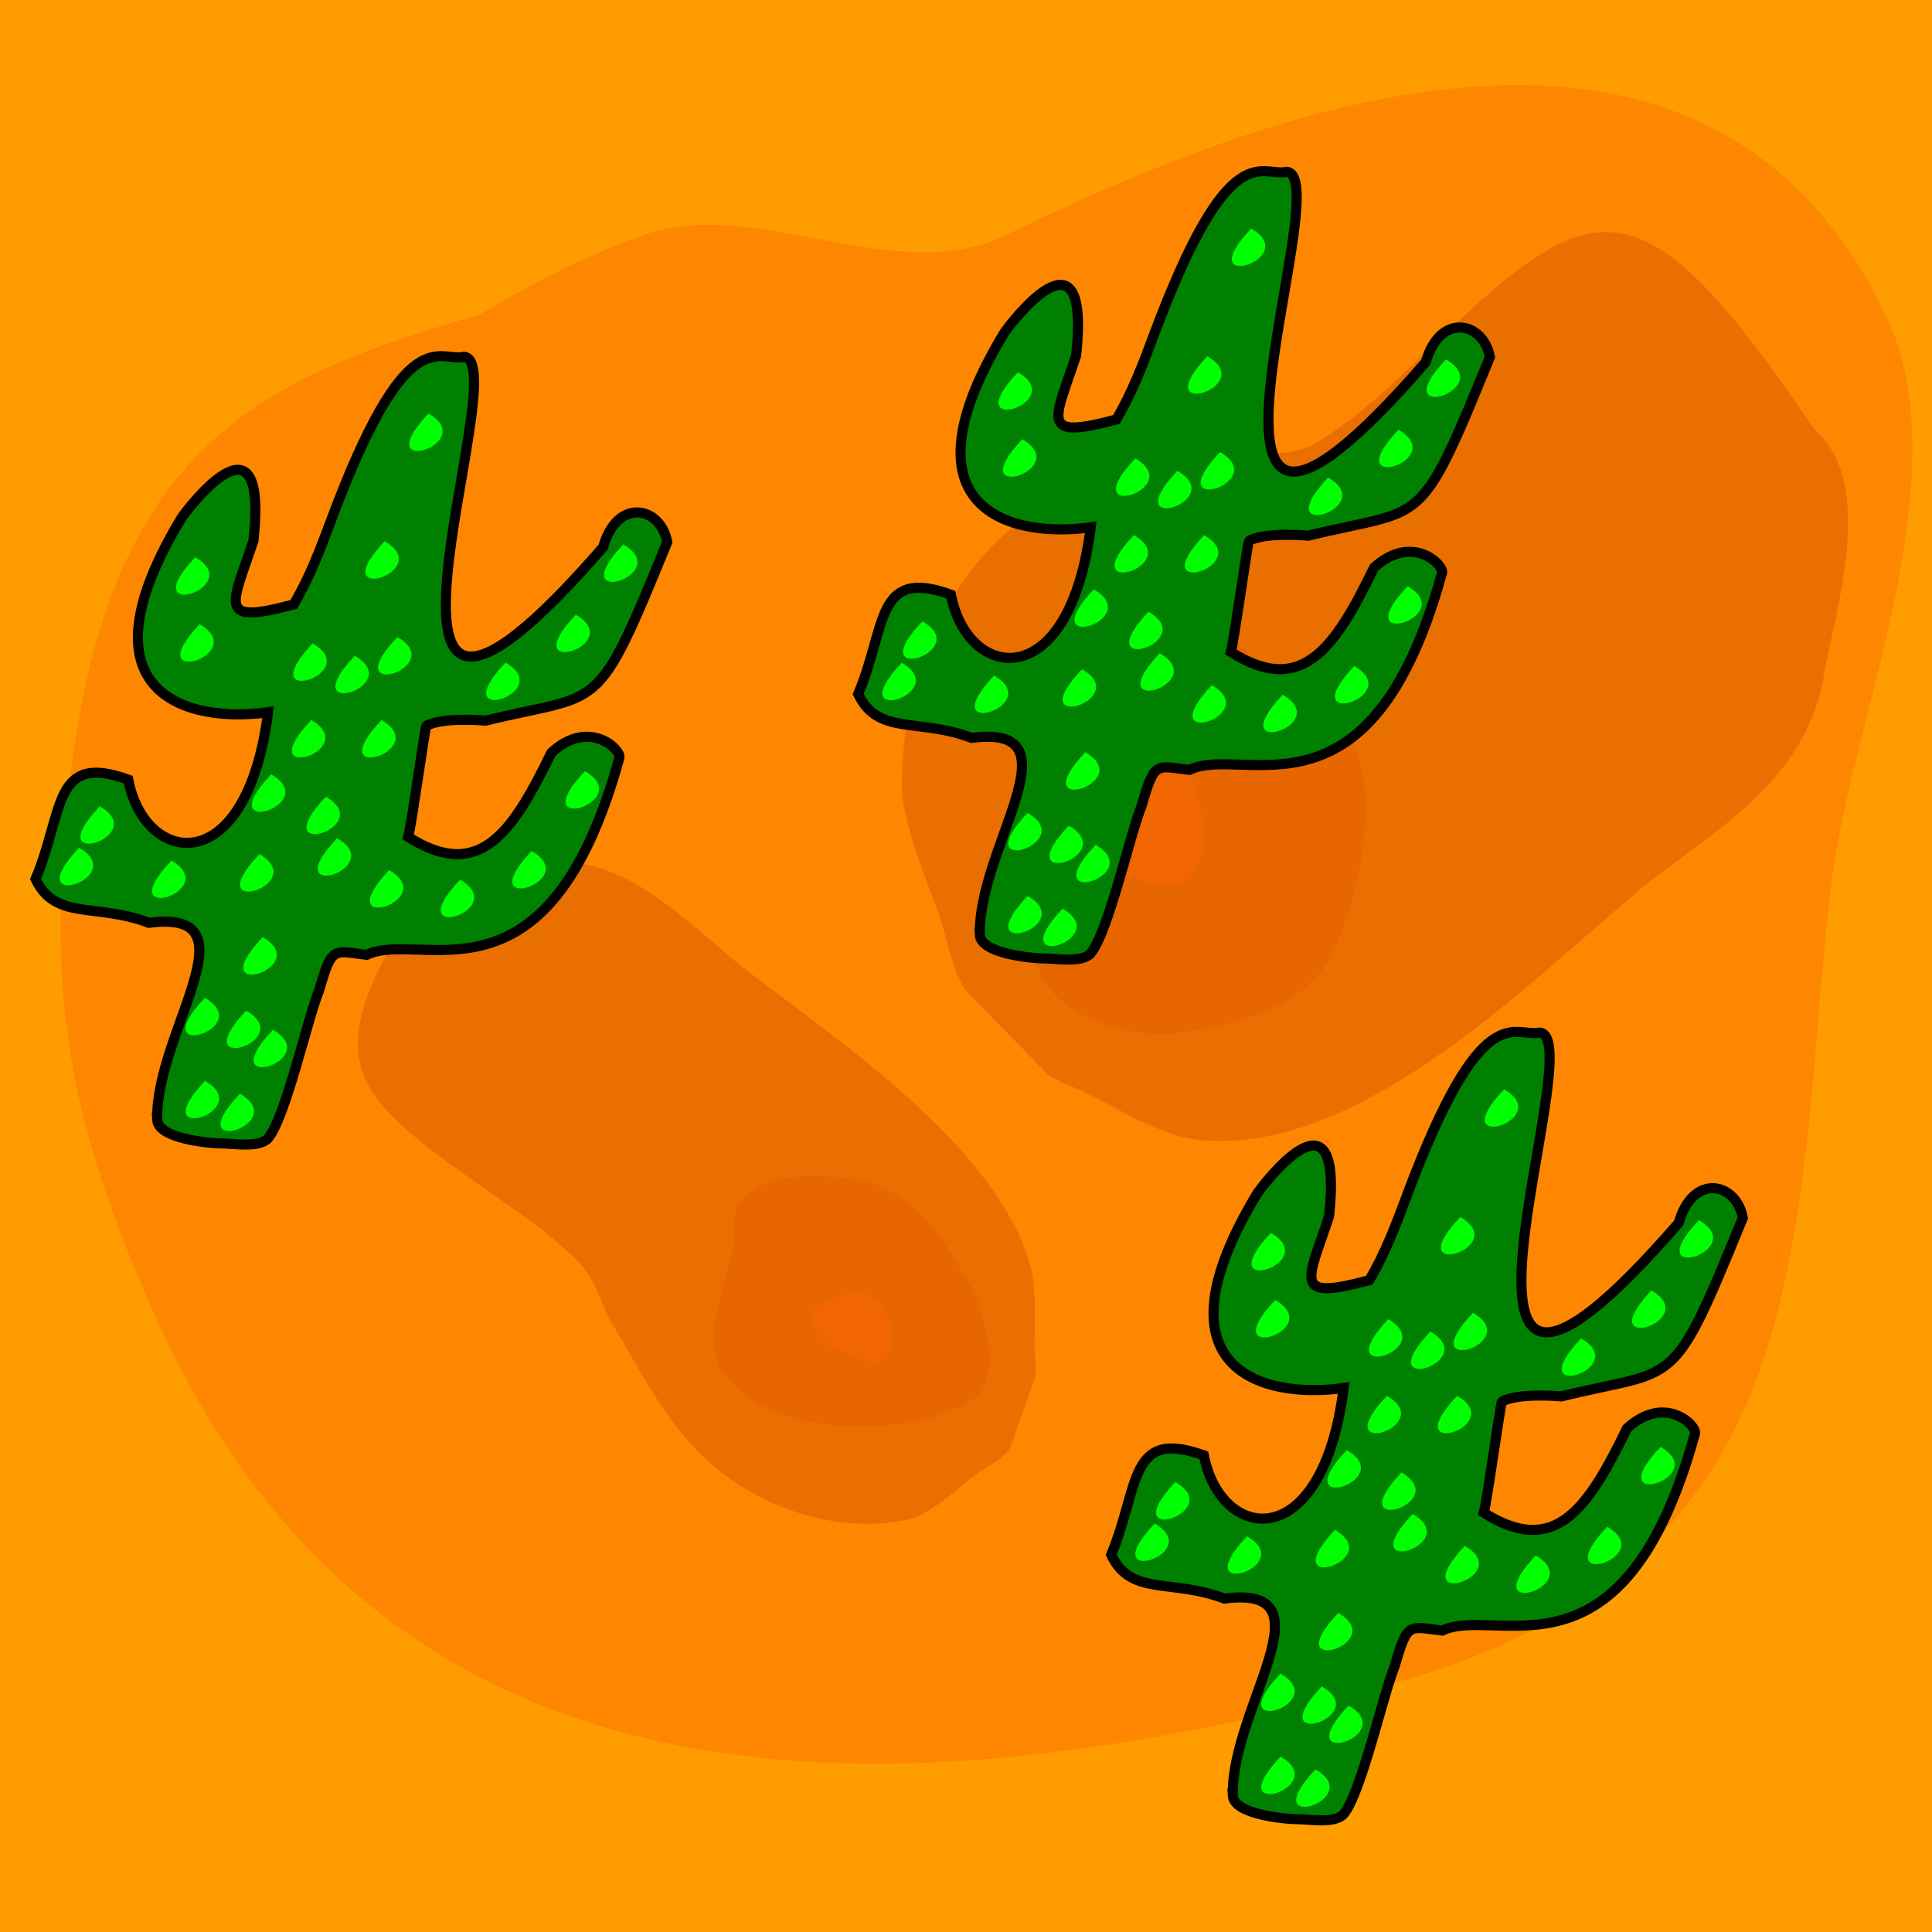 <?xml version="1.0" encoding="UTF-8" standalone="no"?>
<!-- Created with Inkscape (http://www.inkscape.org/) -->

<svg
   version="1.1"
   id="svg3444"
   width="100"
   height="100"
   viewBox="0 0 100 100"
   sodipodi:docname="desert.svg"
   inkscape:version="1.1 (c68e22c387, 2021-05-23)"
   inkscape:export-filename="C:\Users\taal\eclipse-workspace\checkersjavafx\src\resources\desertBox.png"
   inkscape:export-xdpi="96"
   inkscape:export-ydpi="96"
   xmlns:inkscape="http://www.inkscape.org/namespaces/inkscape"
   xmlns:sodipodi="http://sodipodi.sourceforge.net/DTD/sodipodi-0.dtd"
   xmlns="http://www.w3.org/2000/svg"
   xmlns:svg="http://www.w3.org/2000/svg">
  <defs
     id="defs3448">
    <filter
       style="color-interpolation-filters:sRGB;"
       inkscape:label="Drop Shadow"
       id="filter14157"
       x="-0.062"
       y="-0.075"
       width="1.418"
       height="1.158">
      <feFlood
         flood-opacity="0.498"
         flood-color="rgb(0,0,0)"
         result="flood"
         id="feFlood14147" />
      <feComposite
         in="flood"
         in2="SourceGraphic"
         operator="in"
         result="composite1"
         id="feComposite14149" />
      <feGaussianBlur
         in="composite1"
         stdDeviation="1.824"
         result="blur"
         id="feGaussianBlur14151" />
      <feOffset
         dx="20.997"
         dy="0.453"
         result="offset"
         id="feOffset14153" />
      <feComposite
         in="SourceGraphic"
         in2="offset"
         operator="over"
         result="composite2"
         id="feComposite14155" />
    </filter>
  </defs>
  <sodipodi:namedview
     id="namedview3446"
     pagecolor="#505050"
     bordercolor="#eeeeee"
     borderopacity="1"
     inkscape:pageshadow="0"
     inkscape:pageopacity="0"
     inkscape:pagecheckerboard="0"
     showgrid="false"
     inkscape:snap-global="true"
     inkscape:zoom="6.0505842"
     inkscape:cx="70.241151"
     inkscape:cy="42.392601"
     inkscape:window-width="1920"
     inkscape:window-height="1001"
     inkscape:window-x="-9"
     inkscape:window-y="-9"
     inkscape:window-maximized="1"
     inkscape:current-layer="layer1" />
  <g
     inkscape:groupmode="layer"
     id="layer1"
     inkscape:label="Layer 1">
    <rect
       style="display:inline;fill:#ff9d00;fill-opacity:1;stroke-width:1px;-inkscape-stroke:none;paint-order:stroke fill markers;stop-color:#000000"
       id="rect18777"
       width="100"
       height="100"
       x="0"
       y="0"
       inkscape:export-filename="C:\Users\taal\eclipse-workspace\checkersjavafx\src\resources\desertBoxEmpty.png"
       inkscape:export-xdpi="96"
       inkscape:export-ydpi="96" />
    <g
       id="g10748"
       inkscape:label="effetto"
       style="display:inline"
       inkscape:export-filename="C:\Users\taal\eclipse-workspace\checkersjavafx\src\resources\desertBoxEmpty.png"
       inkscape:export-xdpi="96"
       inkscape:export-ydpi="96">
      <path
         style="opacity:0.434;fill:#aa4400;stroke:none;stroke-width:1px;stroke-linecap:butt;stroke-linejoin:miter;stroke-opacity:1"
         d="m 21.651,46.607 c -5.155,8.127 -3.838,9.825 3.14,14.709 1.819,1.273 3.574,2.417 5.123,3.967 0.955,0.955 1.153,2.197 1.818,3.305 1.362,2.27 2.57,4.719 4.462,6.611 2.722,2.722 6.894,4.24 10.743,3.471 1.093,-0.219 2.47,-1.465 3.305,-2.149 0.631,-0.516 1.473,-0.85 1.983,-1.487 0.109,-0.137 1.23,-3.434 1.322,-3.636 0.142,-0.312 0,-1.385 0,-1.653 0,-1.439 0.145,-3.201 -0.331,-4.628 C 51.212,59.099 43.484,53.943 38.674,50.243 35.959,48.154 32.869,44.624 29.088,44.624 c -2.247,0 -6.751,-0.76 -7.437,1.983 z"
         id="path1041" />
      <path
         style="display:inline;opacity:0.434;fill:#d45500;stroke:none;stroke-width:1px;stroke-linecap:butt;stroke-linejoin:miter;stroke-opacity:1"
         d="m 38.013,63.3 c 0.205,2.127 -1.924,5.393 -0.661,7.603 2.062,3.608 10.077,3.616 13.057,1.487 1.517,-1.084 0.552,-4.509 -0.165,-5.785 -1.043,-1.854 -2.209,-3.876 -4.132,-4.958 -1.794,-1.009 -8.098,-1.532 -8.098,1.653 z"
         id="path1538" />
      <path
         style="opacity:0.434;fill:#ff6600;stroke:none;stroke-width:1px;stroke-linecap:butt;stroke-linejoin:miter;stroke-opacity:1"
         d="m 41.979,67.927 c 0.235,1.849 1.472,1.906 2.81,2.479 2.458,1.053 1.666,-6.06 -2.81,-2.479 z"
         id="path1639" />
      <path
         style="opacity:0.434;fill:#aa4400;stroke:none;stroke-width:1.456px;stroke-linecap:butt;stroke-linejoin:miter;stroke-opacity:1"
         d="M 93.883,22.199 C 84.998,9.003 82.504,9.942 74.48,17.569 c -2.092,1.988 -4.002,3.96 -6.371,5.355 -1.46,0.859 -3.081,0.364 -4.656,0.677 -3.228,0.64 -6.64,0.927 -9.533,2.63 -4.16,2.448 -7.189,7.912 -7.242,14.35 -0.015,1.828 1.191,4.758 1.832,6.488 0.483,1.307 0.681,2.823 1.349,4.021 0.143,0.257 4.007,4.113 4.237,4.385 0.356,0.42 1.748,0.892 2.086,1.065 1.816,0.927 4.002,2.287 5.929,2.472 8.132,0.781 16.697,-7.828 22.648,-12.87 3.359,-2.846 8.639,-5.341 9.646,-11.179 0.599,-3.47 2.758,-9.934 -0.522,-12.761 z"
         id="path1041-7" />
      <path
         style="opacity:0.434;fill:#d45500;stroke:none;stroke-width:1.456px;stroke-linecap:butt;stroke-linejoin:miter;stroke-opacity:1"
         d="m 68.456,36.705 c -2.74,-1.054 -6.294,-6.446 -9.42,-5.92 -5.103,0.858 -7.248,13.228 -5.355,19.201 0.964,3.041 5.544,3.759 7.345,3.473 2.618,-0.415 5.481,-0.912 7.359,-3.184 1.752,-2.12 4.091,-11.517 0.071,-13.569 z"
         id="path1538-2" />
      <path
         style="display:inline;opacity:0.434;fill:#ff6600;stroke:none;stroke-width:1.456px;stroke-linecap:butt;stroke-linejoin:miter;stroke-opacity:1"
         d="m 61.558,39.848 c -2.396,-0.829 -2.797,1.044 -3.877,2.741 -1.984,3.116 7.205,6.477 3.877,-2.741 z"
         id="path1639-8" />
      <path
         style="display:inline;opacity:0.4;fill:#ff6600;fill-opacity:1;stroke:none;stroke-width:3.434px;stroke-linecap:butt;stroke-linejoin:miter;stroke-opacity:1"
         d="M 24.771,16.304 C 13.487,19.556 5.663,23.062 3.626,40.303 2.27,51.777 3.709,58.276 7.855,67.73 20.26,96.015 48.1,92.873 67.53,88.3 74.689,86.615 83.352,84.372 88.674,75.958 93.878,67.732 93.586,55.682 94.783,45.788 95.814,37.265 101.596,24.631 97.602,16.304 88.077,-3.551 64.593,6.076 52.024,12.19 c -5.668,2.757 -12.978,-2.122 -18.795,0 -3.186,1.162 -5.371,2.313 -8.458,4.114 z"
         id="path2261" />
    </g>
    <g
       id="g26670"
       inkscape:label="cactus">
      <path
         style="fill:#008000;stroke:#000000;stroke-width:0.522px;stroke-linecap:butt;stroke-linejoin:miter;stroke-opacity:1"
         d="m 63.809,92.943 c 0.057,0.97 2.677,1.221 3.436,1.221 0.474,0 1.855,0.236 2.294,-0.262 0.906,-1.028 2.059,-6.238 2.655,-7.673 0.671,-2.34 0.744,-2.021 2.458,-1.831 2.807,-1.343 9.381,3.266 13.081,-10.201 0.109,-0.407 -1.559,-2.066 -3.522,-0.262 -2.014,4.144 -3.722,6.706 -7.411,4.36 0.195,-0.729 0.873,-5.718 0.943,-5.755 0.894,-0.47 3.063,-0.262 3.063,-0.262 6.101,-1.492 5.683,-0.129 9.403,-9.242 -0.324,-1.824 -2.577,-2.354 -3.32,0.262 -14.744,16.975 -4.377,-9.601 -7.194,-9.853 -1.328,0.294 -2.965,-2.043 -6.884,8.458 -0.548,1.469 -1.115,2.977 -1.938,4.36 -4.024,1.082 -3.195,0.067 -2.079,-3.313 0.79,-7.289 -3.515,-1.469 -3.692,-1.221 -5.629,9.266 0.392,10.685 4.447,10.114 -1.109,8.768 -6.384,7.96 -7.237,3.488 -3.922,-1.424 -3.314,1.612 -4.799,5.144 1.025,2.163 3.107,1.224 5.866,2.267 5.676,-0.741 0.315,5.671 0.431,10.201 z"
         id="path19275"
         sodipodi:nodetypes="csscccccsccccscccccccc" />
      <path
         style="fill:#00ff00;stroke:none;stroke-width:1px;stroke-linecap:butt;stroke-linejoin:miter;stroke-opacity:1"
         d="m 74.033,68.919 c -3.256,3.438 2.72,1.571 0,0 z"
         id="path25564" />
      <path
         style="fill:#00ff00;stroke:none;stroke-width:1px;stroke-linecap:butt;stroke-linejoin:miter;stroke-opacity:1"
         d="m 73.119,78.361 c -3.256,3.438 2.72,1.571 0,0 z"
         id="path25564-0" />
      <path
         style="fill:#00ff00;stroke:none;stroke-width:1px;stroke-linecap:butt;stroke-linejoin:miter;stroke-opacity:1"
         d="m 72.538,76.213 c -3.256,3.438 2.72,1.571 0,0 z"
         id="path25564-5" />
      <path
         style="fill:#00ff00;stroke:none;stroke-width:1px;stroke-linecap:butt;stroke-linejoin:miter;stroke-opacity:1"
         d="m 69.708,75.056 c -3.256,3.438 2.72,1.571 0,0 z"
         id="path25564-3" />
      <path
         style="fill:#00ff00;stroke:none;stroke-width:1px;stroke-linecap:butt;stroke-linejoin:miter;stroke-opacity:1"
         d="m 69.097,79.188 c -3.256,3.438 2.72,1.571 0,0 z"
         id="path25564-6" />
      <path
         style="fill:#00ff00;stroke:none;stroke-width:1px;stroke-linecap:butt;stroke-linejoin:miter;stroke-opacity:1"
         d="m 64.546,79.518 c -3.256,3.438 2.72,1.571 0,0 z"
         id="path25564-00" />
      <path
         style="fill:#00ff00;stroke:none;stroke-width:1px;stroke-linecap:butt;stroke-linejoin:miter;stroke-opacity:1"
         d="m 75.585,62.991 c -3.256,3.438 2.72,1.571 0,0 z"
         id="path25564-1" />
      <path
         style="fill:#00ff00;stroke:none;stroke-width:1px;stroke-linecap:butt;stroke-linejoin:miter;stroke-opacity:1"
         d="m 77.852,56.38 c -3.256,3.438 2.72,1.571 0,0 z"
         id="path25564-10" />
      <path
         style="fill:#00ff00;stroke:none;stroke-width:1px;stroke-linecap:butt;stroke-linejoin:miter;stroke-opacity:1"
         d="m 71.854,68.28 c -3.256,3.438 2.72,1.571 0,0 z"
         id="path25564-9" />
      <path
         style="fill:#00ff00;stroke:none;stroke-width:1px;stroke-linecap:butt;stroke-linejoin:miter;stroke-opacity:1"
         d="m 66.005,67.288 c -3.256,3.438 2.72,1.571 0,0 z"
         id="path25564-09" />
      <path
         style="fill:#00ff00;stroke:none;stroke-width:1px;stroke-linecap:butt;stroke-linejoin:miter;stroke-opacity:1"
         d="m 65.778,63.817 c -3.256,3.438 2.72,1.571 0,0 z"
         id="path25564-57" />
      <path
         style="fill:#00ff00;stroke:none;stroke-width:1px;stroke-linecap:butt;stroke-linejoin:miter;stroke-opacity:1"
         d="m 76.24,67.949 c -3.256,3.438 2.72,1.571 0,0 z"
         id="path25564-17" />
      <path
         style="fill:#00ff00;stroke:none;stroke-width:1px;stroke-linecap:butt;stroke-linejoin:miter;stroke-opacity:1"
         d="m 75.419,72.246 c -3.256,3.438 2.72,1.571 0,0 z"
         id="path25564-8" />
      <path
         style="fill:#00ff00;stroke:none;stroke-width:1px;stroke-linecap:butt;stroke-linejoin:miter;stroke-opacity:1"
         d="m 71.783,72.246 c -3.256,3.438 2.72,1.571 0,0 z"
         id="path25564-15" />
      <path
         style="fill:#00ff00;stroke:none;stroke-width:1px;stroke-linecap:butt;stroke-linejoin:miter;stroke-opacity:1"
         d="m 75.817,80.014 c -3.256,3.438 2.72,1.571 0,0 z"
         id="path25564-50" />
      <path
         style="fill:#00ff00;stroke:none;stroke-width:1px;stroke-linecap:butt;stroke-linejoin:miter;stroke-opacity:1"
         d="m 83.189,79.022 c -3.256,3.438 2.72,1.571 0,0 z"
         id="path25564-7" />
      <path
         style="fill:#00ff00;stroke:none;stroke-width:1px;stroke-linecap:butt;stroke-linejoin:miter;stroke-opacity:1"
         d="m 85.949,74.891 c -3.256,3.438 2.72,1.571 0,0 z"
         id="path25564-80" />
      <path
         style="fill:#00ff00;stroke:none;stroke-width:1px;stroke-linecap:butt;stroke-linejoin:miter;stroke-opacity:1"
         d="m 79.485,80.51 c -3.256,3.438 2.72,1.571 0,0 z"
         id="path25564-56" />
      <path
         style="fill:#00ff00;stroke:none;stroke-width:1px;stroke-linecap:butt;stroke-linejoin:miter;stroke-opacity:1"
         d="m 69.268,83.485 c -3.256,3.438 2.72,1.571 0,0 z"
         id="path25564-85" />
      <path
         style="fill:#00ff00;stroke:none;stroke-width:1px;stroke-linecap:butt;stroke-linejoin:miter;stroke-opacity:1"
         d="m 66.278,86.625 c -3.256,3.438 2.72,1.571 0,0 z"
         id="path25564-02" />
      <path
         style="fill:#00ff00;stroke:none;stroke-width:1px;stroke-linecap:butt;stroke-linejoin:miter;stroke-opacity:1"
         d="m 68.414,87.286 c -3.256,3.438 2.72,1.571 0,0 z"
         id="path25564-11" />
      <path
         style="fill:#00ff00;stroke:none;stroke-width:1px;stroke-linecap:butt;stroke-linejoin:miter;stroke-opacity:1"
         d="m 69.801,88.278 c -3.256,3.438 2.72,1.571 0,0 z"
         id="path25564-96" />
      <path
         style="fill:#00ff00;stroke:none;stroke-width:1px;stroke-linecap:butt;stroke-linejoin:miter;stroke-opacity:1"
         d="m 66.283,90.922 c -3.256,3.438 2.72,1.571 0,0 z"
         id="path25564-79" />
      <path
         style="fill:#00ff00;stroke:none;stroke-width:1px;stroke-linecap:butt;stroke-linejoin:miter;stroke-opacity:1"
         d="m 68.089,91.583 c -3.256,3.438 2.72,1.571 0,0 z"
         id="path25564-12" />
      <path
         style="fill:#00ff00;stroke:none;stroke-width:1px;stroke-linecap:butt;stroke-linejoin:miter;stroke-opacity:1"
         d="m 60.836,76.709 c -3.256,3.438 2.72,1.571 0,0 z"
         id="path25564-95" />
      <path
         style="fill:#00ff00;stroke:none;stroke-width:1px;stroke-linecap:butt;stroke-linejoin:miter;stroke-opacity:1"
         d="m 59.765,78.857 c -3.256,3.438 2.72,1.571 0,0 z"
         id="path25564-03" />
      <path
         style="fill:#00ff00;stroke:none;stroke-width:1px;stroke-linecap:butt;stroke-linejoin:miter;stroke-opacity:1"
         d="m 81.836,69.271 c -3.256,3.438 2.72,1.571 0,0 z"
         id="path25564-62" />
      <path
         style="fill:#00ff00;stroke:none;stroke-width:1px;stroke-linecap:butt;stroke-linejoin:miter;stroke-opacity:1"
         d="m 85.475,66.792 c -3.256,3.438 2.72,1.571 0,0 z"
         id="path25564-19" />
      <path
         style="fill:#00ff00;stroke:none;stroke-width:1px;stroke-linecap:butt;stroke-linejoin:miter;stroke-opacity:1"
         d="m 87.936,63.156 c -3.256,3.438 2.72,1.571 0,0 z"
         id="path25564-624" />
    </g>
    <g
       id="g26670-3"
       inkscape:label="cactus"
       transform="translate(-55.673,-34.977)">
      <path
         style="fill:#008000;stroke:#000000;stroke-width:0.522px;stroke-linecap:butt;stroke-linejoin:miter;stroke-opacity:1"
         d="m 63.809,92.943 c 0.057,0.97 2.677,1.221 3.436,1.221 0.474,0 1.855,0.236 2.294,-0.262 0.906,-1.028 2.059,-6.238 2.655,-7.673 0.671,-2.34 0.744,-2.021 2.458,-1.831 2.807,-1.343 9.381,3.266 13.081,-10.201 0.109,-0.407 -1.559,-2.066 -3.522,-0.262 -2.014,4.144 -3.722,6.706 -7.411,4.36 0.195,-0.729 0.873,-5.718 0.943,-5.755 0.894,-0.47 3.063,-0.262 3.063,-0.262 6.101,-1.492 5.683,-0.129 9.403,-9.242 -0.324,-1.824 -2.577,-2.354 -3.32,0.262 -14.744,16.975 -4.377,-9.601 -7.194,-9.853 -1.328,0.294 -2.965,-2.043 -6.884,8.458 -0.548,1.469 -1.115,2.977 -1.938,4.36 -4.024,1.082 -3.195,0.067 -2.079,-3.313 0.79,-7.289 -3.515,-1.469 -3.692,-1.221 -5.629,9.266 0.392,10.685 4.447,10.114 -1.109,8.768 -6.384,7.96 -7.237,3.488 -3.922,-1.424 -3.314,1.612 -4.799,5.144 1.025,2.163 3.107,1.224 5.866,2.267 5.676,-0.741 0.315,5.671 0.431,10.201 z"
         id="path19275-4"
         sodipodi:nodetypes="csscccccsccccscccccccc" />
      <path
         style="fill:#00ff00;stroke:none;stroke-width:1px;stroke-linecap:butt;stroke-linejoin:miter;stroke-opacity:1"
         d="m 74.033,68.919 c -3.256,3.438 2.72,1.571 0,0 z"
         id="path25564-198" />
      <path
         style="fill:#00ff00;stroke:none;stroke-width:1px;stroke-linecap:butt;stroke-linejoin:miter;stroke-opacity:1"
         d="m 73.119,78.361 c -3.256,3.438 2.72,1.571 0,0 z"
         id="path25564-0-1" />
      <path
         style="fill:#00ff00;stroke:none;stroke-width:1px;stroke-linecap:butt;stroke-linejoin:miter;stroke-opacity:1"
         d="m 72.538,76.213 c -3.256,3.438 2.72,1.571 0,0 z"
         id="path25564-5-6" />
      <path
         style="fill:#00ff00;stroke:none;stroke-width:1px;stroke-linecap:butt;stroke-linejoin:miter;stroke-opacity:1"
         d="m 69.708,75.056 c -3.256,3.438 2.72,1.571 0,0 z"
         id="path25564-3-8" />
      <path
         style="fill:#00ff00;stroke:none;stroke-width:1px;stroke-linecap:butt;stroke-linejoin:miter;stroke-opacity:1"
         d="m 69.097,79.188 c -3.256,3.438 2.72,1.571 0,0 z"
         id="path25564-6-1" />
      <path
         style="fill:#00ff00;stroke:none;stroke-width:1px;stroke-linecap:butt;stroke-linejoin:miter;stroke-opacity:1"
         d="m 64.546,79.518 c -3.256,3.438 2.72,1.571 0,0 z"
         id="path25564-00-9" />
      <path
         style="fill:#00ff00;stroke:none;stroke-width:1px;stroke-linecap:butt;stroke-linejoin:miter;stroke-opacity:1"
         d="m 75.585,62.991 c -3.256,3.438 2.72,1.571 0,0 z"
         id="path25564-1-7" />
      <path
         style="fill:#00ff00;stroke:none;stroke-width:1px;stroke-linecap:butt;stroke-linejoin:miter;stroke-opacity:1"
         d="m 77.852,56.38 c -3.256,3.438 2.72,1.571 0,0 z"
         id="path25564-10-8" />
      <path
         style="fill:#00ff00;stroke:none;stroke-width:1px;stroke-linecap:butt;stroke-linejoin:miter;stroke-opacity:1"
         d="m 71.854,68.28 c -3.256,3.438 2.72,1.571 0,0 z"
         id="path25564-9-8" />
      <path
         style="fill:#00ff00;stroke:none;stroke-width:1px;stroke-linecap:butt;stroke-linejoin:miter;stroke-opacity:1"
         d="m 66.005,67.288 c -3.256,3.438 2.72,1.571 0,0 z"
         id="path25564-09-4" />
      <path
         style="fill:#00ff00;stroke:none;stroke-width:1px;stroke-linecap:butt;stroke-linejoin:miter;stroke-opacity:1"
         d="m 65.778,63.817 c -3.256,3.438 2.72,1.571 0,0 z"
         id="path25564-57-9" />
      <path
         style="fill:#00ff00;stroke:none;stroke-width:1px;stroke-linecap:butt;stroke-linejoin:miter;stroke-opacity:1"
         d="m 76.24,67.949 c -3.256,3.438 2.72,1.571 0,0 z"
         id="path25564-17-6" />
      <path
         style="fill:#00ff00;stroke:none;stroke-width:1px;stroke-linecap:butt;stroke-linejoin:miter;stroke-opacity:1"
         d="m 75.419,72.246 c -3.256,3.438 2.72,1.571 0,0 z"
         id="path25564-8-9" />
      <path
         style="fill:#00ff00;stroke:none;stroke-width:1px;stroke-linecap:butt;stroke-linejoin:miter;stroke-opacity:1"
         d="m 71.783,72.246 c -3.256,3.438 2.72,1.571 0,0 z"
         id="path25564-15-1" />
      <path
         style="fill:#00ff00;stroke:none;stroke-width:1px;stroke-linecap:butt;stroke-linejoin:miter;stroke-opacity:1"
         d="m 75.817,80.014 c -3.256,3.438 2.72,1.571 0,0 z"
         id="path25564-50-5" />
      <path
         style="fill:#00ff00;stroke:none;stroke-width:1px;stroke-linecap:butt;stroke-linejoin:miter;stroke-opacity:1"
         d="m 83.189,79.022 c -3.256,3.438 2.72,1.571 0,0 z"
         id="path25564-7-6" />
      <path
         style="fill:#00ff00;stroke:none;stroke-width:1px;stroke-linecap:butt;stroke-linejoin:miter;stroke-opacity:1"
         d="m 85.949,74.891 c -3.256,3.438 2.72,1.571 0,0 z"
         id="path25564-80-9" />
      <path
         style="fill:#00ff00;stroke:none;stroke-width:1px;stroke-linecap:butt;stroke-linejoin:miter;stroke-opacity:1"
         d="m 79.485,80.51 c -3.256,3.438 2.72,1.571 0,0 z"
         id="path25564-56-7" />
      <path
         style="fill:#00ff00;stroke:none;stroke-width:1px;stroke-linecap:butt;stroke-linejoin:miter;stroke-opacity:1"
         d="m 69.268,83.485 c -3.256,3.438 2.72,1.571 0,0 z"
         id="path25564-85-0" />
      <path
         style="fill:#00ff00;stroke:none;stroke-width:1px;stroke-linecap:butt;stroke-linejoin:miter;stroke-opacity:1"
         d="m 66.278,86.625 c -3.256,3.438 2.72,1.571 0,0 z"
         id="path25564-02-4" />
      <path
         style="fill:#00ff00;stroke:none;stroke-width:1px;stroke-linecap:butt;stroke-linejoin:miter;stroke-opacity:1"
         d="m 68.414,87.286 c -3.256,3.438 2.72,1.571 0,0 z"
         id="path25564-11-6" />
      <path
         style="fill:#00ff00;stroke:none;stroke-width:1px;stroke-linecap:butt;stroke-linejoin:miter;stroke-opacity:1"
         d="m 69.801,88.278 c -3.256,3.438 2.72,1.571 0,0 z"
         id="path25564-96-9" />
      <path
         style="fill:#00ff00;stroke:none;stroke-width:1px;stroke-linecap:butt;stroke-linejoin:miter;stroke-opacity:1"
         d="m 66.283,90.922 c -3.256,3.438 2.72,1.571 0,0 z"
         id="path25564-79-1" />
      <path
         style="fill:#00ff00;stroke:none;stroke-width:1px;stroke-linecap:butt;stroke-linejoin:miter;stroke-opacity:1"
         d="m 68.089,91.583 c -3.256,3.438 2.72,1.571 0,0 z"
         id="path25564-12-7" />
      <path
         style="fill:#00ff00;stroke:none;stroke-width:1px;stroke-linecap:butt;stroke-linejoin:miter;stroke-opacity:1"
         d="m 60.836,76.709 c -3.256,3.438 2.72,1.571 0,0 z"
         id="path25564-95-7" />
      <path
         style="fill:#00ff00;stroke:none;stroke-width:1px;stroke-linecap:butt;stroke-linejoin:miter;stroke-opacity:1"
         d="m 59.765,78.857 c -3.256,3.438 2.72,1.571 0,0 z"
         id="path25564-03-8" />
      <path
         style="fill:#00ff00;stroke:none;stroke-width:1px;stroke-linecap:butt;stroke-linejoin:miter;stroke-opacity:1"
         d="m 81.836,69.271 c -3.256,3.438 2.72,1.571 0,0 z"
         id="path25564-62-2" />
      <path
         style="fill:#00ff00;stroke:none;stroke-width:1px;stroke-linecap:butt;stroke-linejoin:miter;stroke-opacity:1"
         d="m 85.475,66.792 c -3.256,3.438 2.72,1.571 0,0 z"
         id="path25564-19-7" />
      <path
         style="fill:#00ff00;stroke:none;stroke-width:1px;stroke-linecap:butt;stroke-linejoin:miter;stroke-opacity:1"
         d="m 87.936,63.156 c -3.256,3.438 2.72,1.571 0,0 z"
         id="path25564-624-9" />
    </g>
    <g
       id="g26670-9"
       inkscape:label="cactus"
       transform="translate(-13.093,-44.551)">
      <path
         style="fill:#008000;stroke:#000000;stroke-width:0.522px;stroke-linecap:butt;stroke-linejoin:miter;stroke-opacity:1"
         d="m 63.809,92.943 c 0.057,0.97 2.677,1.221 3.436,1.221 0.474,0 1.855,0.236 2.294,-0.262 0.906,-1.028 2.059,-6.238 2.655,-7.673 0.671,-2.34 0.744,-2.021 2.458,-1.831 2.807,-1.343 9.381,3.266 13.081,-10.201 0.109,-0.407 -1.559,-2.066 -3.522,-0.262 -2.014,4.144 -3.722,6.706 -7.411,4.36 0.195,-0.729 0.873,-5.718 0.943,-5.755 0.894,-0.47 3.063,-0.262 3.063,-0.262 6.101,-1.492 5.683,-0.129 9.403,-9.242 -0.324,-1.824 -2.577,-2.354 -3.32,0.262 -14.744,16.975 -4.377,-9.601 -7.194,-9.853 -1.328,0.294 -2.965,-2.043 -6.884,8.458 -0.548,1.469 -1.115,2.977 -1.938,4.36 -4.024,1.082 -3.195,0.067 -2.079,-3.313 0.79,-7.289 -3.515,-1.469 -3.692,-1.221 -5.629,9.266 0.392,10.685 4.447,10.114 -1.109,8.768 -6.384,7.96 -7.237,3.488 -3.922,-1.424 -3.314,1.612 -4.799,5.144 1.025,2.163 3.107,1.224 5.866,2.267 5.676,-0.741 0.315,5.671 0.431,10.201 z"
         id="path19275-1"
         sodipodi:nodetypes="csscccccsccccscccccccc" />
      <path
         style="fill:#00ff00;stroke:none;stroke-width:1px;stroke-linecap:butt;stroke-linejoin:miter;stroke-opacity:1"
         d="m 74.033,68.919 c -3.256,3.438 2.72,1.571 0,0 z"
         id="path25564-66" />
      <path
         style="fill:#00ff00;stroke:none;stroke-width:1px;stroke-linecap:butt;stroke-linejoin:miter;stroke-opacity:1"
         d="m 73.119,78.361 c -3.256,3.438 2.72,1.571 0,0 z"
         id="path25564-0-5" />
      <path
         style="fill:#00ff00;stroke:none;stroke-width:1px;stroke-linecap:butt;stroke-linejoin:miter;stroke-opacity:1"
         d="m 72.538,76.213 c -3.256,3.438 2.72,1.571 0,0 z"
         id="path25564-5-9" />
      <path
         style="fill:#00ff00;stroke:none;stroke-width:1px;stroke-linecap:butt;stroke-linejoin:miter;stroke-opacity:1"
         d="m 69.708,75.056 c -3.256,3.438 2.72,1.571 0,0 z"
         id="path25564-3-5" />
      <path
         style="fill:#00ff00;stroke:none;stroke-width:1px;stroke-linecap:butt;stroke-linejoin:miter;stroke-opacity:1"
         d="m 69.097,79.188 c -3.256,3.438 2.72,1.571 0,0 z"
         id="path25564-6-4" />
      <path
         style="fill:#00ff00;stroke:none;stroke-width:1px;stroke-linecap:butt;stroke-linejoin:miter;stroke-opacity:1"
         d="m 64.546,79.518 c -3.256,3.438 2.72,1.571 0,0 z"
         id="path25564-00-4" />
      <path
         style="fill:#00ff00;stroke:none;stroke-width:1px;stroke-linecap:butt;stroke-linejoin:miter;stroke-opacity:1"
         d="m 75.585,62.991 c -3.256,3.438 2.72,1.571 0,0 z"
         id="path25564-1-8" />
      <path
         style="fill:#00ff00;stroke:none;stroke-width:1px;stroke-linecap:butt;stroke-linejoin:miter;stroke-opacity:1"
         d="m 77.852,56.38 c -3.256,3.438 2.72,1.571 0,0 z"
         id="path25564-10-7" />
      <path
         style="fill:#00ff00;stroke:none;stroke-width:1px;stroke-linecap:butt;stroke-linejoin:miter;stroke-opacity:1"
         d="m 71.854,68.28 c -3.256,3.438 2.72,1.571 0,0 z"
         id="path25564-9-6" />
      <path
         style="fill:#00ff00;stroke:none;stroke-width:1px;stroke-linecap:butt;stroke-linejoin:miter;stroke-opacity:1"
         d="m 66.005,67.288 c -3.256,3.438 2.72,1.571 0,0 z"
         id="path25564-09-2" />
      <path
         style="fill:#00ff00;stroke:none;stroke-width:1px;stroke-linecap:butt;stroke-linejoin:miter;stroke-opacity:1"
         d="m 65.778,63.817 c -3.256,3.438 2.72,1.571 0,0 z"
         id="path25564-57-5" />
      <path
         style="fill:#00ff00;stroke:none;stroke-width:1px;stroke-linecap:butt;stroke-linejoin:miter;stroke-opacity:1"
         d="m 76.24,67.949 c -3.256,3.438 2.72,1.571 0,0 z"
         id="path25564-17-5" />
      <path
         style="fill:#00ff00;stroke:none;stroke-width:1px;stroke-linecap:butt;stroke-linejoin:miter;stroke-opacity:1"
         d="m 75.419,72.246 c -3.256,3.438 2.72,1.571 0,0 z"
         id="path25564-8-5" />
      <path
         style="fill:#00ff00;stroke:none;stroke-width:1px;stroke-linecap:butt;stroke-linejoin:miter;stroke-opacity:1"
         d="m 71.783,72.246 c -3.256,3.438 2.72,1.571 0,0 z"
         id="path25564-15-7" />
      <path
         style="fill:#00ff00;stroke:none;stroke-width:1px;stroke-linecap:butt;stroke-linejoin:miter;stroke-opacity:1"
         d="m 75.817,80.014 c -3.256,3.438 2.72,1.571 0,0 z"
         id="path25564-50-4" />
      <path
         style="fill:#00ff00;stroke:none;stroke-width:1px;stroke-linecap:butt;stroke-linejoin:miter;stroke-opacity:1"
         d="m 83.189,79.022 c -3.256,3.438 2.72,1.571 0,0 z"
         id="path25564-7-2" />
      <path
         style="fill:#00ff00;stroke:none;stroke-width:1px;stroke-linecap:butt;stroke-linejoin:miter;stroke-opacity:1"
         d="m 85.949,74.891 c -3.256,3.438 2.72,1.571 0,0 z"
         id="path25564-80-4" />
      <path
         style="fill:#00ff00;stroke:none;stroke-width:1px;stroke-linecap:butt;stroke-linejoin:miter;stroke-opacity:1"
         d="m 79.485,80.51 c -3.256,3.438 2.72,1.571 0,0 z"
         id="path25564-56-4" />
      <path
         style="fill:#00ff00;stroke:none;stroke-width:1px;stroke-linecap:butt;stroke-linejoin:miter;stroke-opacity:1"
         d="m 69.268,83.485 c -3.256,3.438 2.72,1.571 0,0 z"
         id="path25564-85-4" />
      <path
         style="fill:#00ff00;stroke:none;stroke-width:1px;stroke-linecap:butt;stroke-linejoin:miter;stroke-opacity:1"
         d="m 66.278,86.625 c -3.256,3.438 2.72,1.571 0,0 z"
         id="path25564-02-9" />
      <path
         style="fill:#00ff00;stroke:none;stroke-width:1px;stroke-linecap:butt;stroke-linejoin:miter;stroke-opacity:1"
         d="m 68.414,87.286 c -3.256,3.438 2.72,1.571 0,0 z"
         id="path25564-11-3" />
      <path
         style="fill:#00ff00;stroke:none;stroke-width:1px;stroke-linecap:butt;stroke-linejoin:miter;stroke-opacity:1"
         d="m 69.801,88.278 c -3.256,3.438 2.72,1.571 0,0 z"
         id="path25564-96-1" />
      <path
         style="fill:#00ff00;stroke:none;stroke-width:1px;stroke-linecap:butt;stroke-linejoin:miter;stroke-opacity:1"
         d="m 66.283,90.922 c -3.256,3.438 2.72,1.571 0,0 z"
         id="path25564-79-7" />
      <path
         style="fill:#00ff00;stroke:none;stroke-width:1px;stroke-linecap:butt;stroke-linejoin:miter;stroke-opacity:1"
         d="m 68.089,91.583 c -3.256,3.438 2.72,1.571 0,0 z"
         id="path25564-12-0" />
      <path
         style="fill:#00ff00;stroke:none;stroke-width:1px;stroke-linecap:butt;stroke-linejoin:miter;stroke-opacity:1"
         d="m 60.836,76.709 c -3.256,3.438 2.72,1.571 0,0 z"
         id="path25564-95-9" />
      <path
         style="fill:#00ff00;stroke:none;stroke-width:1px;stroke-linecap:butt;stroke-linejoin:miter;stroke-opacity:1"
         d="m 59.765,78.857 c -3.256,3.438 2.72,1.571 0,0 z"
         id="path25564-03-2" />
      <path
         style="fill:#00ff00;stroke:none;stroke-width:1px;stroke-linecap:butt;stroke-linejoin:miter;stroke-opacity:1"
         d="m 81.836,69.271 c -3.256,3.438 2.72,1.571 0,0 z"
         id="path25564-62-0" />
      <path
         style="fill:#00ff00;stroke:none;stroke-width:1px;stroke-linecap:butt;stroke-linejoin:miter;stroke-opacity:1"
         d="m 85.475,66.792 c -3.256,3.438 2.72,1.571 0,0 z"
         id="path25564-19-5" />
      <path
         style="fill:#00ff00;stroke:none;stroke-width:1px;stroke-linecap:butt;stroke-linejoin:miter;stroke-opacity:1"
         d="m 87.936,63.156 c -3.256,3.438 2.72,1.571 0,0 z"
         id="path25564-624-5" />
    </g>
  </g>
</svg>

